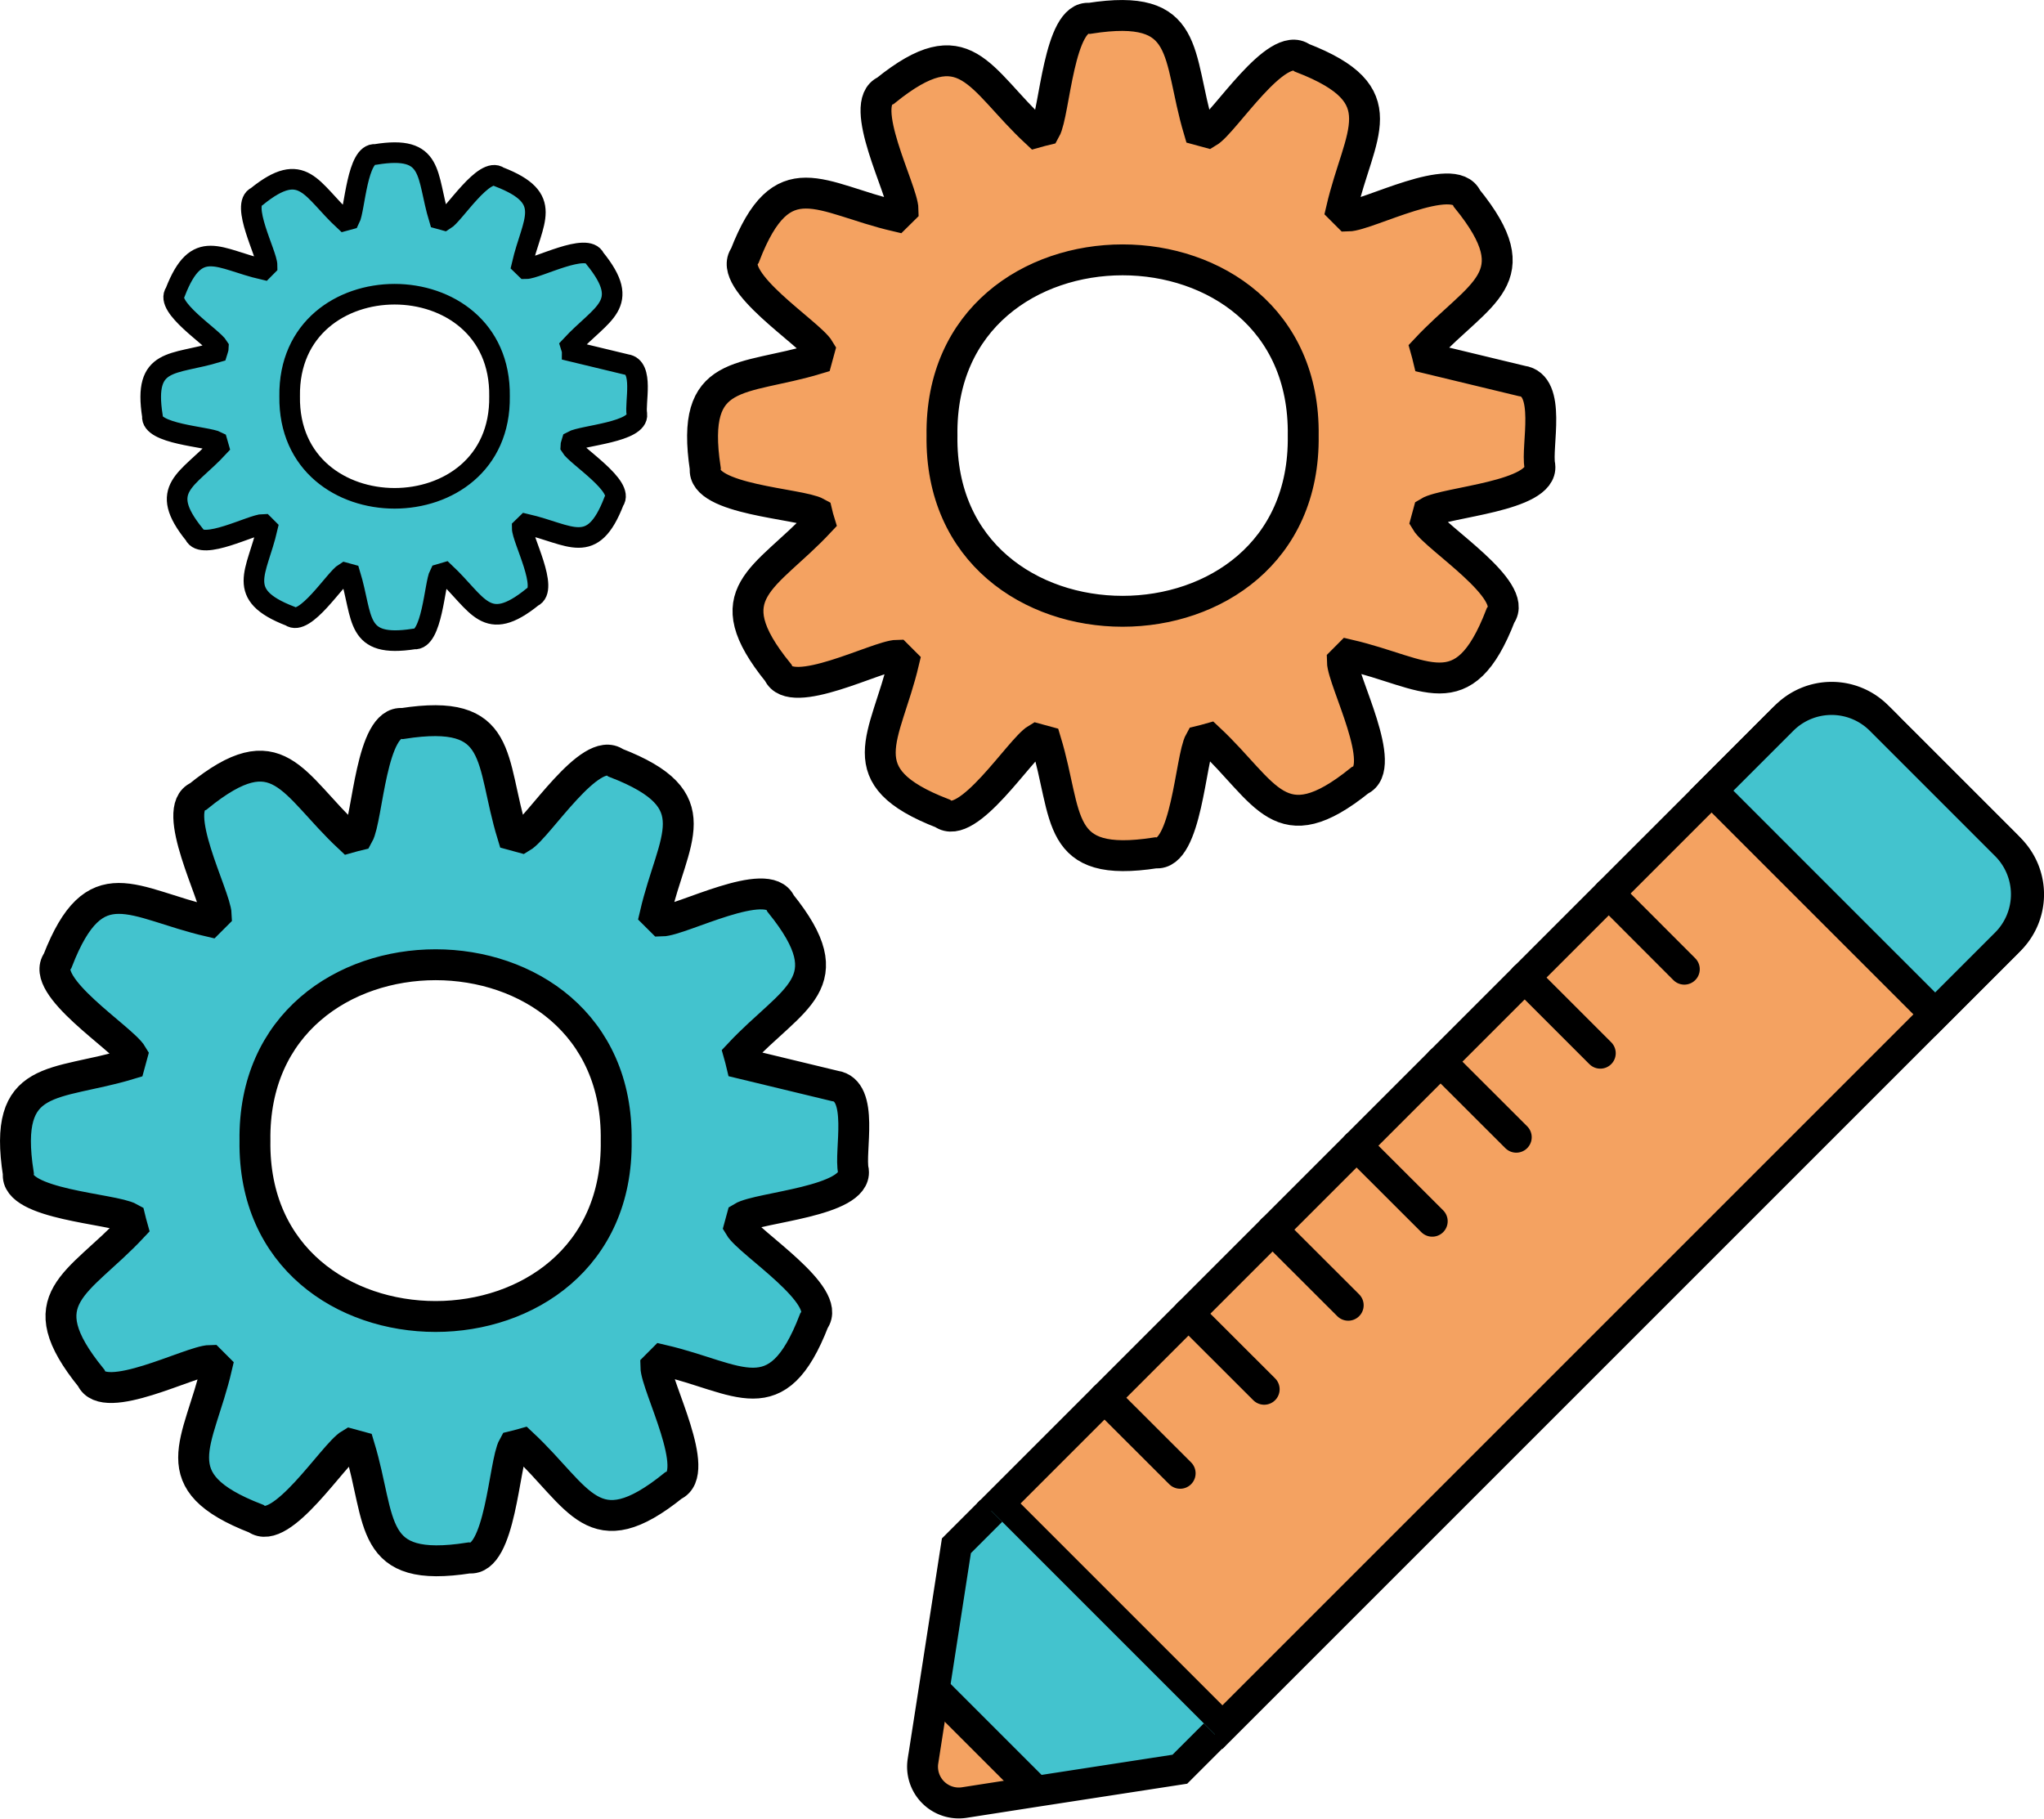<svg xmlns="http://www.w3.org/2000/svg" viewBox="0 0 198.5 176.63"><defs><style>.cls-1,.cls-5,.cls-7{fill:#f4a261;}.cls-1,.cls-2,.cls-3,.cls-6,.cls-7{stroke:#000;}.cls-1,.cls-2,.cls-3,.cls-6{stroke-miterlimit:10;}.cls-1,.cls-2,.cls-6,.cls-7{stroke-width:3px;}.cls-2,.cls-3,.cls-4{fill:#43c3ce;}.cls-3{stroke-width:2px;}.cls-6{fill:none;}.cls-7{stroke-linecap:round;stroke-linejoin:round;}</style></defs><g id="Calque_2" data-name="Calque 2"><g id="Capa_1" data-name="Capa 1"><path class="cls-1" d="M147.78,37l-9.08-2.19c-.07-.3-.16-.59-.24-.88,5.24-5.6,10.33-6.85,4-14.65-1.23-2.82-9.67,1.67-11.55,1.7l-.64-.64c1.74-7.47,5.52-11.1-3.82-14.72-2.47-1.83-7.53,6.28-9.15,7.24l-.88-.24C114.24,5.27,115.7.24,105.81,1.78c-3-.35-3.38,9.2-4.3,10.84-.3.07-.59.16-.88.24C95,7.62,93.78,2.53,86,8.81c-2.82,1.22,1.67,9.67,1.7,11.55-.22.21-.43.43-.64.64-7.47-1.74-11.1-5.52-14.72,3.82-1.83,2.47,6.28,7.53,7.24,9.15l-.24.88C72,37.07,67,35.62,68.49,45.51c-.34,3.05,9.2,3.38,10.85,4.3.07.3.15.59.24.88-5.24,5.6-10.33,6.85-4,14.65,1.22,2.82,9.67-1.67,11.55-1.7l.64.64C86,71.75,82.19,75.38,91.54,79c2.46,1.83,7.53-6.28,9.15-7.24l.88.24c2.22,7.33.77,12.36,10.66,10.83,3,.34,3.38-9.2,4.3-10.85.3-.07.59-.16.88-.24,5.6,5.24,6.85,10.33,14.65,4.05,2.82-1.22-1.67-9.67-1.7-11.55.22-.21.43-.42.64-.64,7.47,1.74,11.1,5.53,14.72-3.82,1.83-2.46-6.28-7.53-7.24-9.15l.24-.88c1.64-1,11.15-1.52,10.82-4.51C149.16,43.42,150.75,37.38,147.78,37ZM126.56,42.3c.33,22.76-35.42,22.76-35.08,0C91.15,19.55,126.89,19.55,126.56,42.3Z"/><path class="cls-2" d="M81.07,105.47,72,103.28c-.07-.3-.16-.59-.24-.88,5.24-5.6,10.33-6.85,4.05-14.65-1.22-2.82-9.67,1.67-11.55,1.7-.21-.22-.42-.43-.64-.64,1.74-7.47,5.53-11.1-3.82-14.72-2.46-1.83-7.53,6.28-9.15,7.24l-.88-.24C47.53,73.76,49,68.73,39.09,70.27c-3.05-.35-3.38,9.2-4.3,10.84-.3.07-.59.16-.88.24-5.6-5.24-6.85-10.33-14.65-4C16.44,78.52,20.93,87,21,88.85l-.64.64C12.85,87.75,9.22,84,5.6,93.31c-1.83,2.47,6.28,7.53,7.24,9.15l-.24.88C5.27,105.56.24,104.11,1.78,114c-.35,3,9.2,3.38,10.84,4.3.07.3.16.59.24.88-5.24,5.6-10.33,6.85-4,14.65,1.22,2.82,9.67-1.67,11.55-1.7l.64.64c-1.74,7.47-5.52,11.1,3.82,14.72,2.47,1.83,7.53-6.28,9.15-7.24l.88.24c2.22,7.33.77,12.36,10.66,10.82,3.05.35,3.38-9.19,4.3-10.84.3-.07.59-.16.88-.24,5.6,5.24,6.85,10.33,14.65,4.05,2.82-1.22-1.67-9.67-1.7-11.55.22-.21.43-.42.64-.64,7.47,1.74,11.1,5.52,14.72-3.82,1.83-2.46-6.28-7.53-7.24-9.15l.24-.88c1.64-1,11.15-1.53,10.83-4.52C82.45,111.91,84,105.87,81.07,105.47Zm-21.23,5.32c.33,22.76-35.41,22.76-35.08,0C24.43,88,60.18,88,59.84,110.79Z"/><path class="cls-3" d="M60.83,35.4l-5.27-1.27c0-.18-.09-.35-.14-.52,3-3.25,6-4,2.35-8.51-.71-1.63-5.62,1-6.71,1-.12-.12-.24-.25-.37-.37,1-4.33,3.21-6.45-2.22-8.55-1.43-1.06-4.37,3.65-5.31,4.21l-.51-.14C41.36,17,42.2,14.06,36.46,15c-1.78-.2-2,5.34-2.5,6.3l-.51.14c-3.25-3-4-6-8.51-2.35-1.64.71,1,5.61,1,6.71-.13.12-.25.24-.37.37-4.34-1-6.45-3.21-8.55,2.21-1.06,1.44,3.64,4.38,4.2,5.32,0,.17-.09.34-.14.51-4.26,1.29-7.18.45-6.28,6.19-.21,1.77,5.34,2,6.29,2.5.05.17.09.34.14.51-3,3.25-6,4-2.35,8.51.71,1.63,5.62-1,6.71-1l.37.37c-1,4.34-3.21,6.45,2.22,8.55,1.43,1.06,4.37-3.65,5.31-4.21l.51.14c1.3,4.26.45,7.18,6.2,6.29,1.77.2,2-5.34,2.49-6.29l.51-.15c3.25,3.05,4,6,8.51,2.36,1.64-.71-1-5.62-1-6.71.12-.12.24-.25.37-.37,4.33,1,6.44,3.21,8.54-2.22,1.07-1.43-3.64-4.37-4.2-5.31,0-.17.09-.34.14-.52,1-.56,6.48-.88,6.29-2.62C61.64,39.14,62.56,35.63,60.83,35.4ZM48.51,38.49c.19,13.21-20.57,13.21-20.38,0C27.94,25.27,48.7,25.27,48.51,38.49Z"/><path class="cls-1" d="M139.18,59.25H157.4a6.25,6.25,0,0,1,6.25,6.25V173.63a0,0,0,0,1,0,0H132.93a0,0,0,0,1,0,0V65.49a6.25,6.25,0,0,1,6.25-6.25Z" transform="translate(125.77 -70.75) rotate(45)"/><path class="cls-2" d="M174.29,73.59h17.22a6.75,6.75,0,0,1,6.75,6.75v9.73a0,0,0,0,1,0,0H167.55a0,0,0,0,1,0,0V80.33A6.75,6.75,0,0,1,174.29,73.59Z" transform="translate(111.43 -105.37) rotate(45)"/><polygon class="cls-4" points="117.99 168.46 114.6 171.85 100.65 174 90.72 164.07 92.88 150.13 96.27 146.74 117.99 168.46"/><path class="cls-5" d="M100.65,174l-6.85,1.07a3.63,3.63,0,0,1-4.14-4.15l1.06-6.85Z"/><path class="cls-6" d="M96.27,146.74l-3.39,3.39-2.16,13.94-1.09,7a3.52,3.52,0,0,0,4,4l7-1.09,13.95-2.15,3.39-3.39"/><line class="cls-6" x1="90.72" y1="164.07" x2="100.65" y2="174"/><line class="cls-7" x1="107.26" y1="135.75" x2="114.61" y2="143.09"/><line class="cls-7" x1="115.42" y1="127.59" x2="122.77" y2="134.93"/><line class="cls-7" x1="123.58" y1="119.43" x2="130.93" y2="126.77"/><line class="cls-7" x1="131.74" y1="111.27" x2="139.09" y2="118.61"/><line class="cls-7" x1="139.9" y1="103.11" x2="147.25" y2="110.45"/><line class="cls-7" x1="148.06" y1="94.94" x2="155.41" y2="102.29"/><line class="cls-7" x1="156.23" y1="86.78" x2="163.57" y2="94.13"/></g></g></svg>